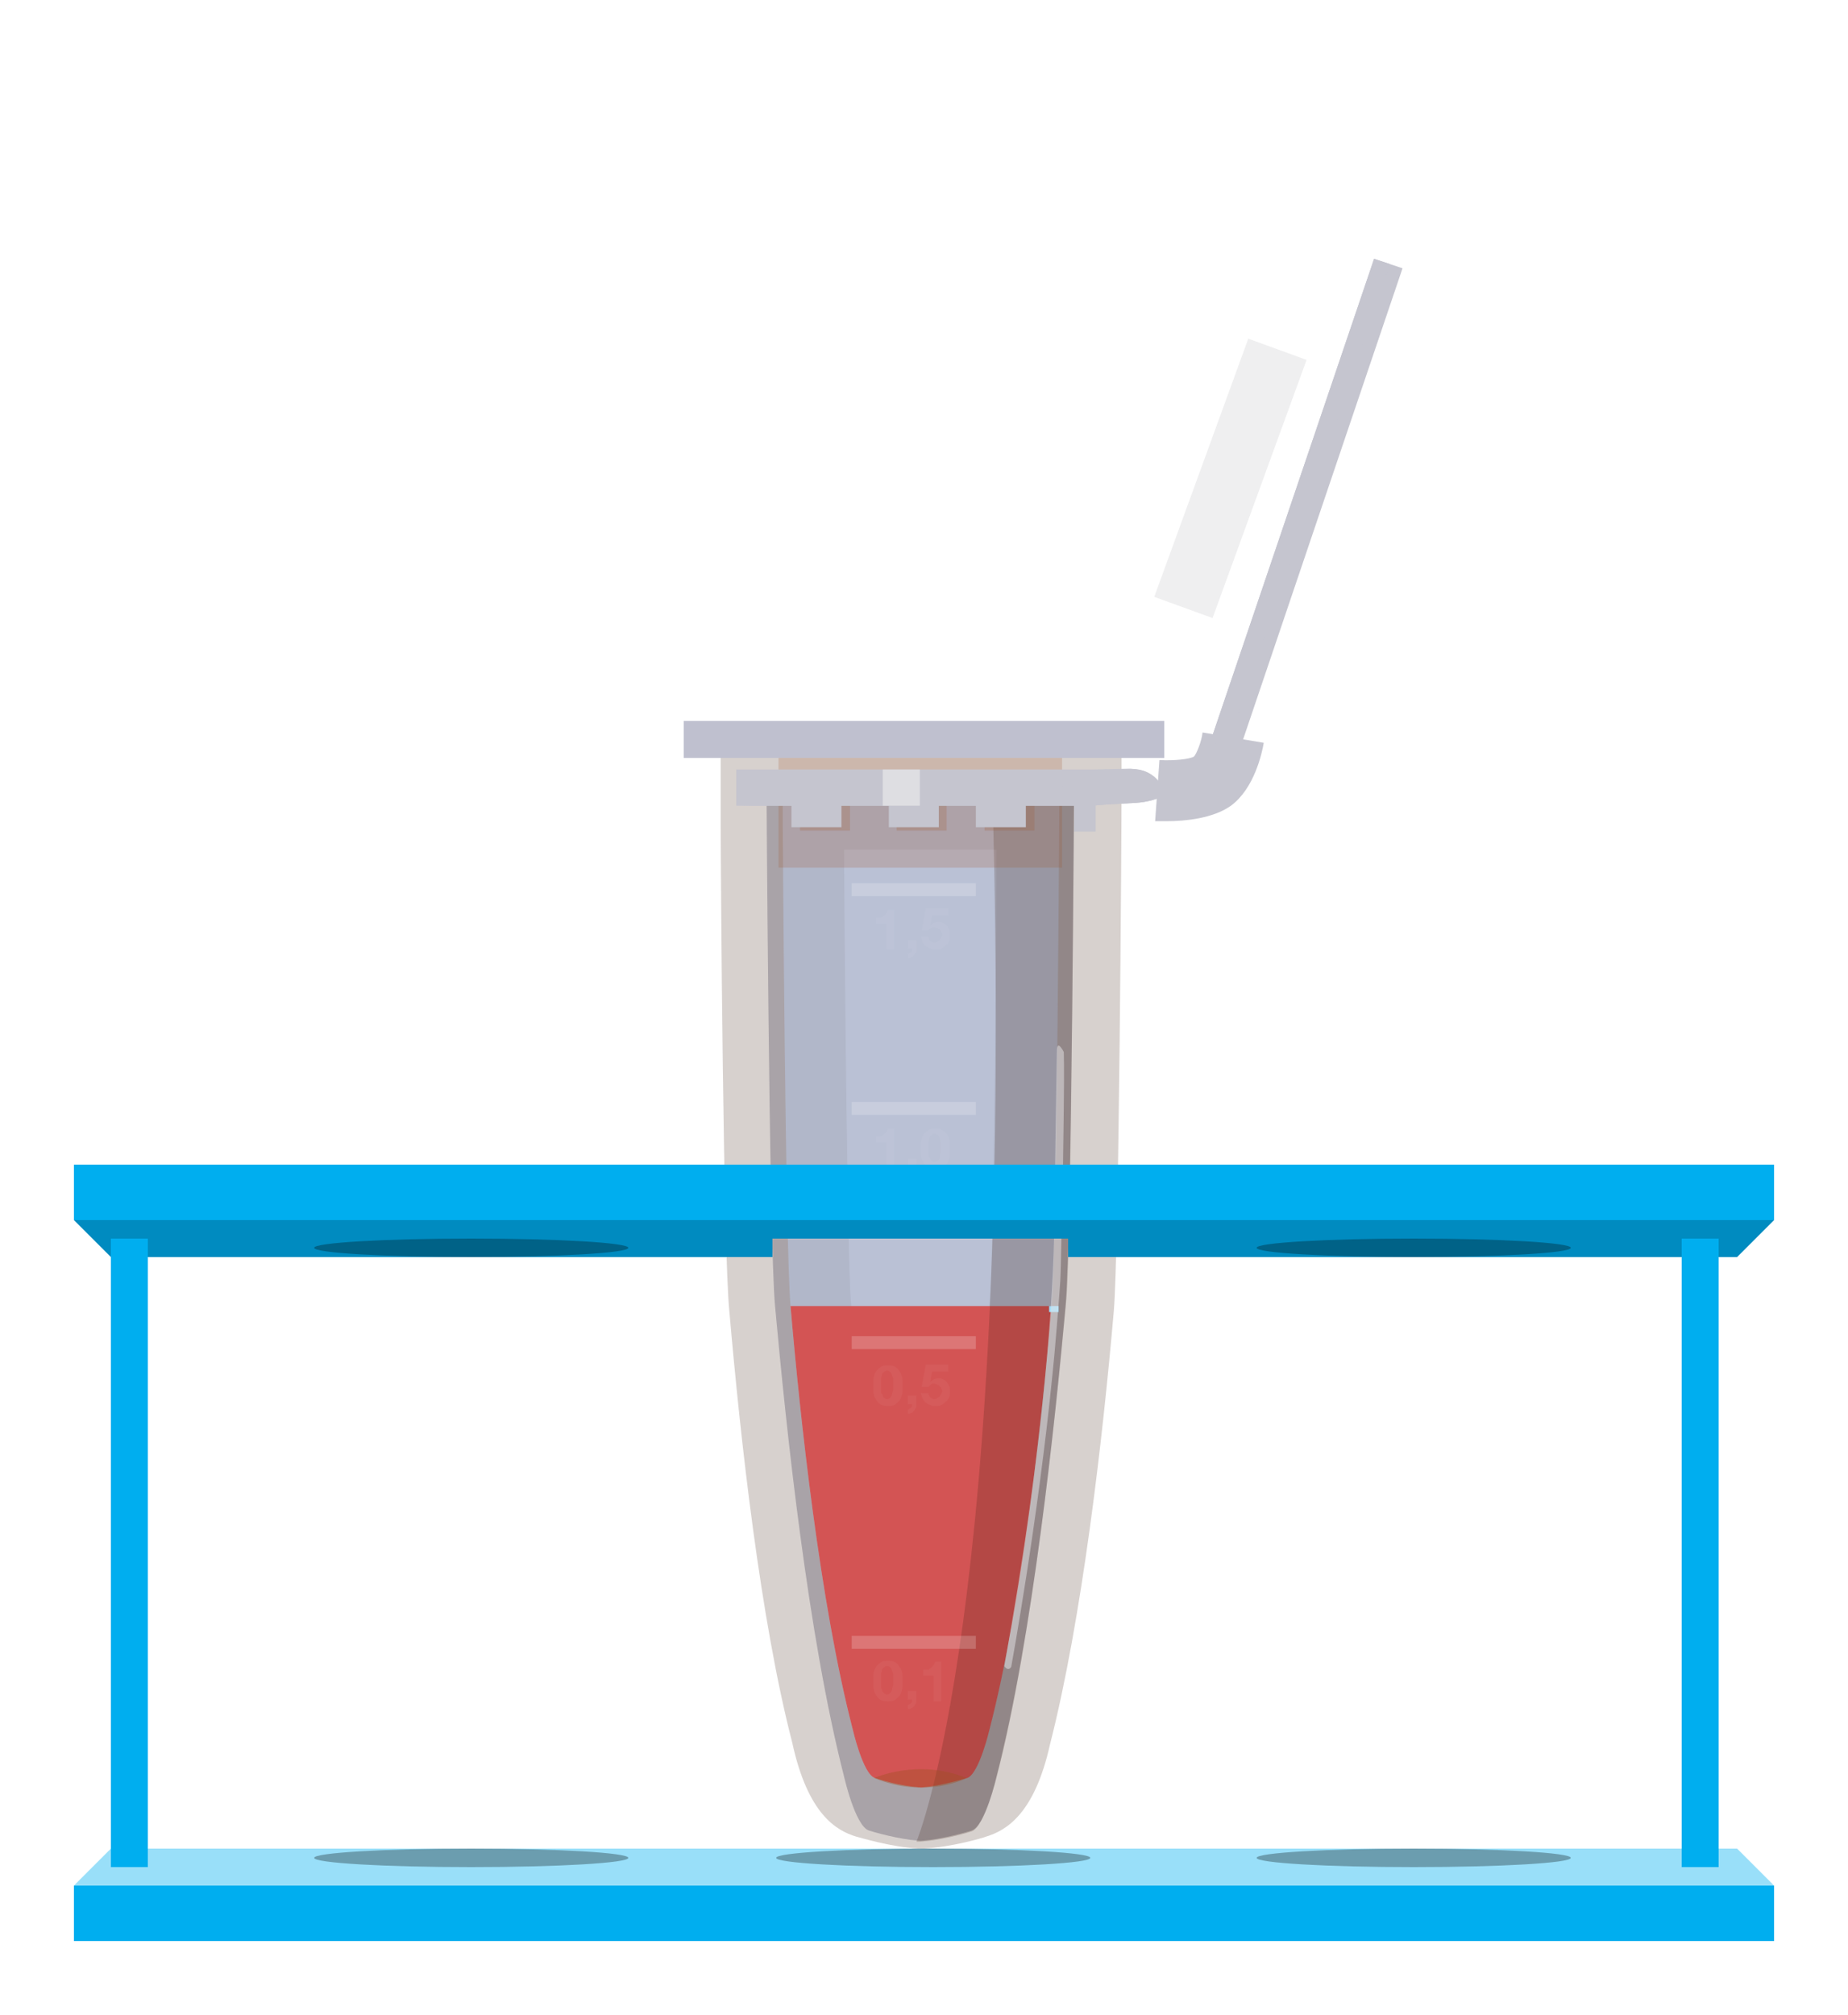 <svg xmlns="http://www.w3.org/2000/svg" width="100" height="109" fill="none" viewBox="0 0 100 109">
    <g filter="url(#a)">
        <path fill="#C5C5CF" d="M62.323 38.278s2.333 0 2.892-.605c.56-.56.886-2.003.886-2.003l.747.559s-.42 1.77-1.353 2.282c-.98.513-2.659.42-2.659.42l-.513-.653z"/>
        <path fill="#C5C5CF" d="M63.16 40.421h-.652l.233-3.307c.793.046 1.633-.047 1.866-.187.14-.14.42-.838.466-1.304l3.312.559c-.093.559-.513 2.469-1.772 3.4-.98.7-2.52.84-3.452.84zM50.01 95.58c-.887 0-2.24-.326-2.986-.558-.746-.233-1.353-2.935-1.353-2.935-1.959-7.64-3.125-18.775-3.731-25.437-.327-3.54-.467-28.838-.467-28.838H58.126s-.14 25.297-.467 28.838c-.606 6.662-1.773 17.796-3.732 25.437 0 0-.606 2.702-1.352 2.935-.747.232-2.1.559-2.986.559"/>
        <path fill="#3A190E" d="M50.008 96h-.326c-1.493-.093-3.172-.606-3.359-.652-1.073-.326-2.612-1.212-3.452-5.078-1.725-6.662-2.798-16.352-3.404-23.34C39.14 63.715 39 43.077 39 40.747v-5.543h21.69v3.354c0 2.562-.14 25.11-.42 28.372-.606 6.988-1.726 16.678-3.452 23.433-.84 3.773-2.378 4.659-3.451 4.985-.233.093-1.866.559-3.359.652zm-.513-6.709c.14 0 .233.047.327.047.093 0 .233-.047.326-.047.047-.186.093-.326.14-.465 1.306-5.078 2.426-12.812 3.265-22.409.187-2.003.327-14.675.373-24.458H45.67c.047 6.988.187 22.082.373 24.458.607 6.709 1.633 16.026 3.266 22.315.093.14.14.373.186.56z" opacity=".2"/>
        <path fill="#B5BFD8" d="M50.007 92.692c-.793 0-2.005-.28-2.658-.512-.654-.187-1.213-2.656-1.213-2.656-1.773-6.848-2.846-16.864-3.359-22.874-.28-3.215-.42-25.949-.42-25.949v-2.19h14.974s-.14 24.924-.42 28.092c-.513 6.01-1.586 16.026-3.359 22.875 0 0-.56 2.422-1.212 2.655-.654.187-1.866.513-2.66.513" opacity=".7"/>
        <path fill="#D35454" d="M50.008 92.692c-.793 0-2.005-.28-2.659-.512-.652-.187-1.212-2.656-1.212-2.656-1.773-6.848-2.846-16.864-3.359-22.874h14.134c-.513 6.01-1.586 16.026-3.359 22.874 0 0-.56 2.423-1.212 2.656-.654.186-1.866.512-2.66.512"/>
        <path fill="#3A190E" d="M53.601 37.813h4.525s-.14 25.017-.42 28.418c-.56 6.336-1.866 18.635-3.778 25.902 0 0-.653 2.702-1.353 2.935-.7.233-2.146.56-2.985.56 0 0 5.364-12.672 4.105-57.023" opacity=".2"/>
        <path fill="#A15124" d="M47.303 92.18s2.38-1.072 4.991 0c.047 0-2.192 1.164-4.99 0z" opacity=".4"/>
        <path fill="#9CDAF7" d="M57.284 66.65h-.514v.326h.514v-.326z"/>
        <path d="M63.346 14.74h9.516v15.541h-9.516zM71.406 12.392h2.687v1.565h-2.687z"/>
        <path fill="#C5C5CF" d="M75.894 10.512l-8.862 26.182-1.54-.559L74.356 10l1.54.512zM59.29 39.49h-1.166v1.49h1.166v-1.49z"/>
        <path fill="#A15124" d="M57.472 36.275H42.126v6.662h15.346v-6.662z" opacity=".2"/>
        <path fill="#C5C5CF" d="M63.07 38.977s-.56.42-1.82.466c-.933.047-1.726.093-2.1.14H39.84v-1.957h19.31l2.053-.046c0 .046 1.353-.14 1.866 1.397z"/>
        <path fill="#A15124" d="M45.997 39.583h-2.705v1.35h2.705v-1.35zM51.221 39.583h-2.705v1.35h2.705v-1.35zM55.98 39.583h-2.705v1.35h2.705v-1.35z" opacity=".2"/>
        <path fill="#C5C5CF" d="M45.532 39.583h-2.705v1.165h2.705v-1.165zM50.802 39.583h-2.705v1.165h2.705v-1.165zM55.511 39.583h-2.705v1.165h2.705v-1.165zM61.203 37.626s1.353-.186 1.866 1.351c0 0-.56.42-1.819.466-.933.047-1.726.093-2.1.14H39.84s19.777-.466 21.363-1.957z"/>
        <path fill="#E8E8EA" d="M49.777 37.626H47.77v1.957h2.006v-1.957z" opacity=".7"/>
        <path fill="#E8E8EA" d="M57.564 52.907s-.373-.746-.373-.047c-.047 2.842-.093 5.637-.14 9.504-.047 3.354-.466 11.367-2.705 23.76 0 0 .186.326.373.046 0 0 1.446-7.873 2.239-15.886.093-.792.373-4.24.42-5.032.046-.792.093-4.938.14-5.776 0-.886.093-5.032.046-6.57z" opacity=".5"/>
        <path d="M63.346 16.417h8.396v13.864h-8.396z"/>
        <path fill="#E8E8EA" d="M67.547 14.321L62.46 28.286l3.155 1.147 5.088-13.965-3.156-1.147z" opacity=".7"/>
        <path fill="#C5C5CF" d="M65.493 36.135L74.355 10l.84.28-8.816 26.182-.886-.327z"/>
        <path fill="#fff" d="M52.806 43.776h-6.717v.699h6.717v-.7zM52.806 55.609h-6.717v.699h6.717v-.7zM52.806 68.28h-6.717v.7h6.717v-.7zM52.806 84.493h-6.717v.699h6.717v-.7z" opacity=".2"/>
        <g opacity=".2">
            <path fill="#fff" d="M47.956 47.364v-1.398h-.56v-.326h.234c.093 0 .14-.047.186-.093l.14-.14c.047-.046.047-.14.093-.186h.327v2.143h-.42zM49.589 46.897v.466c0 .047 0 .14-.047.187-.046.046-.046.093-.093.14-.047.046-.093.092-.14.092-.046.047-.14.047-.186.047v-.233c.046 0 .046 0 .093-.046.047 0 .047-.047.093-.047 0-.047.047-.047.047-.093v-.093h-.233v-.466h.466v.046zM50.429 45.546l-.094.513c.047-.047.14-.094.187-.14.047 0 .14-.047.233-.047s.187 0 .28.047c.093.046.14.093.187.14.046.046.093.14.14.233a.59.59 0 0 1 .046.279c0 .093 0 .233-.046.326-.047.093-.094.187-.187.233a.818.818 0 0 1-.233.186c-.093.047-.187.047-.327.047-.093 0-.186 0-.28-.047-.093-.046-.186-.093-.233-.14-.093-.046-.14-.14-.186-.232-.047-.093-.047-.187-.094-.28h.42c0 .093.047.187.093.233.047.047.14.093.234.093.046 0 .093 0 .14-.046.046-.047.093-.047.14-.093.046-.047.046-.094.093-.14 0-.047.046-.093.046-.14 0-.047 0-.093-.046-.14 0-.046-.047-.093-.093-.14-.047-.046-.094-.046-.14-.093-.047 0-.094-.046-.14-.046-.094 0-.14 0-.187.046l-.14.14h-.373l.233-1.211h1.213v.372h-.886v.047z" opacity=".2"/>
        </g>
        <g opacity=".2">
            <path fill="#fff" d="M47.956 59.196v-1.398h-.56v-.326h.234c.093 0 .14-.046.186-.093l.14-.14c.047-.046.047-.14.093-.186h.327v2.143h-.42zM49.59 58.73v.466c0 .047 0 .14-.047.186-.047.047-.047.094-.093.14-.047.047-.094.093-.14.093-.047.047-.14.047-.187.047v-.233c.047 0 .047 0 .093-.047.047 0 .047-.046.094-.046 0-.047.046-.047.046-.093v-.093h-.233v-.466h.467v.046zM49.868 57.612c.047-.14.094-.28.187-.326.093-.093.14-.14.233-.187.094-.046.187-.046.327-.046.093 0 .233 0 .326.047.094.046.187.093.233.186a.75.75 0 0 1 .187.326c.047.14.047.326.047.512 0 .233 0 .42-.047.56-.047.14-.093.279-.186.326a.818.818 0 0 1-.234.186c-.093.047-.186.047-.326.047-.093 0-.187 0-.327-.047-.093-.047-.186-.093-.233-.186a.752.752 0 0 1-.187-.326c-.046-.14-.046-.327-.046-.56 0-.233 0-.372.046-.512zm.374.745c0 .093 0 .187.046.233.047.047.047.14.094.187.046.046.093.093.186.093s.14-.047.187-.093a.353.353 0 0 0 .093-.187c0-.046.047-.186.047-.233v-.233-.14-.186c0-.046 0-.093-.047-.186 0-.047-.047-.093-.047-.14-.046-.046-.046-.093-.093-.093-.047-.047-.093-.047-.14-.047-.046 0-.093 0-.14.047-.046.047-.093.047-.093.093-.047.047-.047.093-.047.14 0 .046-.046.093-.046.186v.559z" opacity=".2"/>
        </g>
        <g opacity=".2">
            <path fill="#fff" d="M47.301 70.424c.047-.14.094-.28.187-.326.093-.093.14-.14.233-.186.094-.047.187-.047.327-.047.093 0 .233 0 .326.047.094.046.187.093.234.186a.75.75 0 0 1 .186.326c.047.14.047.326.047.512 0 .233 0 .42-.047.56-.046.14-.093.279-.186.326-.094.093-.14.14-.234.186-.093.047-.186.047-.326.047-.093 0-.187 0-.327-.047-.093-.047-.186-.093-.233-.186a.752.752 0 0 1-.187-.326c-.046-.14-.046-.327-.046-.56 0-.186 0-.372.046-.512zm.374.745c0 .094 0 .187.046.233.047.047.047.14.094.187.046.046.093.093.186.093s.14-.047.187-.093a.354.354 0 0 0 .093-.187c0-.046.047-.186.047-.233v-.233-.14-.186c0-.046 0-.093-.047-.186 0-.047-.047-.093-.047-.14-.046-.046-.046-.093-.093-.093-.047-.047-.093-.047-.14-.047-.046 0-.093 0-.14.047-.046.047-.093.047-.093.093-.047.047-.047.093-.047.14 0 .047-.046.093-.046.186v.559zM49.589 71.542v.465c0 .047 0 .14-.047.187-.046.046-.046.093-.093.14-.047.046-.093.093-.14.093-.046.046-.14.046-.186.046v-.233c.046 0 .046 0 .093-.046.047 0 .047-.047.093-.047 0-.046.047-.046.047-.093v-.093h-.233v-.466h.466v.047zM50.427 70.237l-.093.513c.046-.047.14-.094.186-.14.047 0 .14-.047.234-.047.093 0 .186 0 .28.047.093.046.14.093.186.14.047.046.093.14.14.233a.591.591 0 0 1 .047.28c0 .092 0 .232-.047.325s-.093.187-.187.233c-.093.093-.14.14-.233.186-.093.047-.186.047-.326.047-.093 0-.187 0-.28-.047a1.018 1.018 0 0 1-.233-.14c-.094-.046-.14-.14-.187-.232-.047-.093-.047-.187-.093-.28h.42c0 .093.046.187.093.233.046.047.14.093.233.093.047 0 .093 0 .14-.046.047-.047.093-.047.14-.093.047-.047.047-.094.093-.14 0-.047.047-.093.047-.14 0-.046 0-.093-.047-.14 0-.046-.046-.093-.093-.14-.047-.046-.093-.046-.14-.093-.047 0-.093-.046-.14-.046-.093 0-.14 0-.187.046l-.14.14h-.373l.234-1.211h1.212v.373h-.886v.046z" opacity=".2"/>
        </g>
        <g opacity=".2">
            <path fill="#fff" d="M47.301 86.403c.047-.14.094-.28.187-.326.093-.093.14-.14.233-.186.094-.047.187-.047.327-.047.093 0 .233 0 .326.047.094.046.187.093.234.186.093.093.14.186.186.326.047.14.047.326.047.513 0 .233 0 .419-.047.559-.046.14-.093.28-.186.326-.094.093-.14.14-.234.186-.093.047-.186.047-.326.047-.093 0-.187 0-.327-.047-.093-.046-.186-.093-.233-.186a.751.751 0 0 1-.187-.326c-.046-.14-.046-.326-.046-.56 0-.186 0-.372.046-.512zm.374.745c0 .094 0 .187.046.233 0 .094.047.14.094.187.046.046.093.093.186.093s.14-.047.187-.093a.354.354 0 0 0 .093-.187c0-.093.047-.186.047-.233v-.232-.14-.187c0-.046 0-.093-.047-.186 0-.047-.047-.093-.047-.14-.046-.046-.046-.093-.093-.093-.047-.046-.093-.046-.14-.046-.046 0-.093 0-.14.046-.046.047-.093.047-.093.093-.047.047-.047.093-.047.14 0 .047-.046.093-.046.186v.56zM49.589 87.521v.466c0 .047 0 .14-.047.186-.046.047-.046.093-.093.14-.047.047-.093.093-.14.093-.046.047-.14.047-.186.047v-.233c.046 0 .046 0 .093-.047.047 0 .047-.046.093-.046 0-.047.047-.047.047-.093v-.094h-.233v-.465h.466v.046zM50.52 88.034v-1.398h-.56v-.326h.233c.093 0 .14-.047.187-.093l.14-.14c.046-.046.046-.14.093-.186h.327v2.143h-.42z" opacity=".2"/>
        </g>
        <path fill="#00AEEF" d="M4 98h92v3H4z"/>
        <path fill="#99DFF9" d="M6 96h88l2 2H4l2-2z"/>
        <path fill="#008BC0" d="M94 64H57.8v-1h-16v1H6l-2-2h92l-2 2z"/>
        <path fill="#00AEEF" d="M4 59h92v3H4zM6 63h2v34H6zM91 63h2v34h-2z"/>
        <ellipse cx="50.5" cy="96.5" fill="#000" fill-opacity=".3" rx="8.5" ry=".5"/>
        <ellipse cx="76.5" cy="96.5" fill="#000" fill-opacity=".3" rx="8.5" ry=".5"/>
        <ellipse cx="25.5" cy="96.5" fill="#000" fill-opacity=".3" rx="8.5" ry=".5"/>
        <ellipse cx="25.5" cy="63.5" fill="#000" fill-opacity=".3" rx="8.5" ry=".5"/>
        <ellipse cx="76.5" cy="63.5" fill="#000" fill-opacity=".3" rx="8.5" ry=".5"/>
        <path fill="#BFC0CF" d="M37 35h26v2H37z"/>
    </g>
    <defs>
        <filter id="a" width="100" height="109" x="0" y="0" color-interpolation-filters="sRGB" filterUnits="userSpaceOnUse">
            <feFlood flood-opacity="0" result="BackgroundImageFix"/>
            <feColorMatrix in="SourceAlpha" values="0 0 0 0 0 0 0 0 0 0 0 0 0 0 0 0 0 0 127 0"/>
            <feOffset dy="4"/>
            <feGaussianBlur stdDeviation="2"/>
            <feColorMatrix values="0 0 0 0 0 0 0 0 0 0 0 0 0 0 0 0 0 0 0.25 0"/>
            <feBlend in2="BackgroundImageFix" result="effect1_dropShadow"/>
            <feBlend in="SourceGraphic" in2="effect1_dropShadow" result="shape"/>
        </filter>
    </defs>
</svg>
